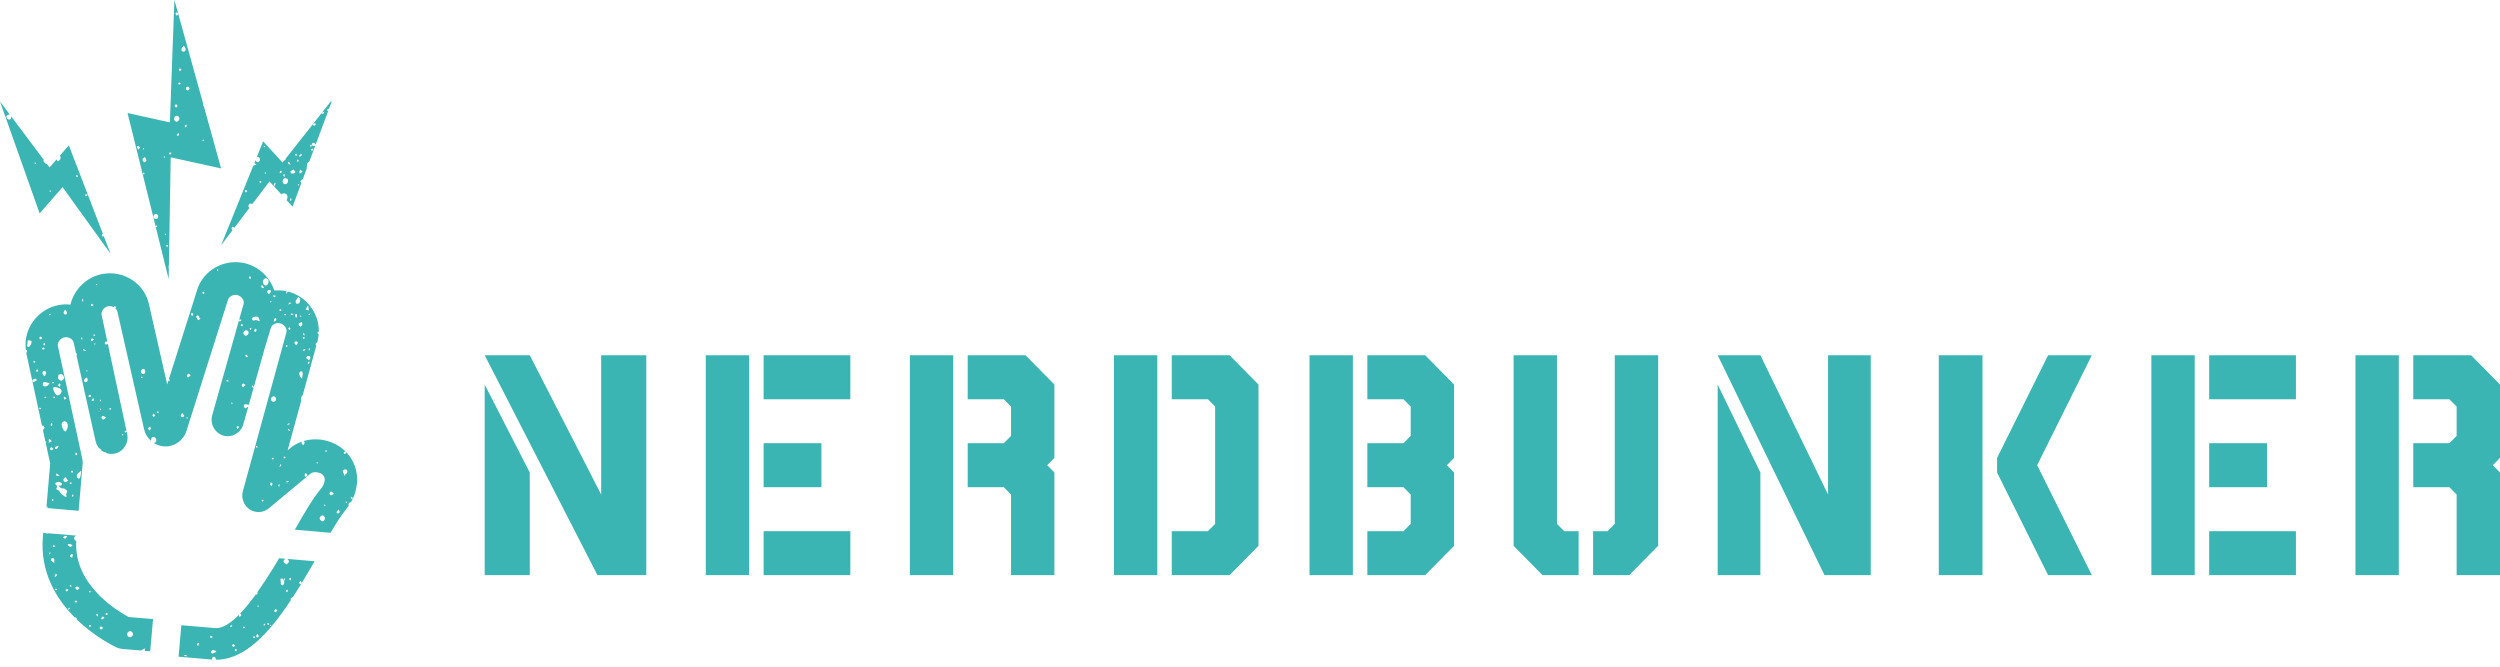 <svg viewBox="0 0 150 40" xmlns="http://www.w3.org/2000/svg" fill-rule="evenodd" clip-rule="evenodd" stroke-linejoin="round" stroke-miterlimit="2"><path d="M17.281 10.862c-.008.114-.085.196-.178.19-.088-.006-.151-.078-.145-.166.008-.135.061-.196.164-.192.114.005.167.061.159.168zm-.002-1.115c.003-.017.037-.029.057-.043.032.05.063.1.112.176-.111-.028-.185-.041-.169-.133zm.438.565c.007.019-.049.082-.085.092-.089.023-.184.03-.212-.112.062-.042.112-.077.188-.129.04.051.088.095.109.149zm.05-1.104c.025.047.047.072.048.098 0 .017-.041.053-.047.05-.026-.015-.06-.037-.064-.061-.004-.019.031-.045.063-.087zm.157.43c-.002.023-.037.045-.071.082-.024-.043-.054-.072-.049-.094.006-.022.045-.051.068-.051.02.001.054.042.052.063zm-.01 1.503c-.011-.012-.033-.026-.032-.039.001-.019.016-.038.031-.072.024.031.046.048.043.057-.007.021-.027.036-.042.054zm.179-1.913c.003.064.013.091.004.101-.032.031-.07.055-.115.09-.072-.152.04-.13.111-.191zm-.089 1.188c-.06-.092-.058-.157.028-.243.044.048.075.082.122.134-.054.039-.099.072-.15.109zm-.605 1.62c.001-.043.002-.085.004-.127h.075c.004.038.015.077.009.113-.001.009-.057.01-.088.014zm-.38-1.58c.01-.012.037-.009.057-.012v.172c-.079-.061-.104-.106-.057-.16zm1.682-1.743c.001-.001.001-.002.001-.003l.006.003c0-.026-.009-.056.002-.078.031-.069.098-.084.157-.053.033.016.067.076.061.11-.015.085-.088.072-.151.054-.024-.006-.046-.02-.069-.033.001.001.001.002.001.002l-.007-.005s.007.005.006.005c-.002 0-.005-.001-.007-.002-.01.031-.021.063-.046.138-.024-.076-.035-.114-.053-.172.049.017.075.026.099.034zm.248-1.297c-.016.106-.057.153-.179.101.029-.115.083-.138.179-.101zm-.239 1.631c-.014.001-.048-.035-.048-.055-.001-.083.059-.07.115-.07.016.07.002.117-.067.125zm-1.93 1.346c.008-.051.017-.1.025-.15.035.012.093.016.1.036.024.072-.037.097-.125.114zm-.309.796c-.075-.126-.051-.176.078-.235-.03.091-.048.143-.078.235zm-.567-.752c-.006-.034-.013-.067-.019-.101l.046-.005c.003.034.006.067.009.101-.011.002-.024.003-.036.005zm-.072-1.679c.028.01.055.023.082.036-.009.014-.017.027-.026.041-.024-.015-.049-.03-.073-.048-.002-.001.015-.03.017-.029zm-.22 2.214c-.023-.004-.054-.043-.053-.066 0-.019.041-.054.062-.053.025.002.047.036.083.067-.041.025-.07.056-.092.052zm-.862.579c-.027-.046-.056-.077-.059-.109-.001-.015.058-.055.068-.049.03.019.057.051.069.084.004.011-.041.04-.078.074zm2.411-1.993c-.059.043-.083.061-.106.079-.001-.002-.003-.005-.004-.006l-.097.122-1.166-1.272-.375.929c.007-.001.015-.002.024-.002.096-.001.164.073.16.175-.003.08-.073.154-.141.15-.051-.004-.105-.057-.125-.12l-.066.163c.035.028.071.057.117.094-.066.027-.125.05-.186.075l-1.931 4.772.682-.9c-.006-.007-.013-.013-.019-.02-.045-.052-.055-.11.047-.207.027.031.052.06.077.089l.904-1.194c-.034-.038-.055-.088-.047-.132.012-.067.031-.14.125-.141.038-.001.073.012.102.035l1.031-1.363.712.776c.025-.036.062-.056.113-.058.099-.004.205.023.243.126.021.06.018.138-.002.199-.01.033-.023.058-.038.077l.36.393.53-1.427c-.023-.025-.047-.05-.071-.074.067-.098.105-.139.15-.136l.237-.636c0-.094.013-.189.029-.281.012-.071.056-.123.126-.138l.623-1.672c-.005-.005-.011-.01-.016-.014.01-.012.022-.025.036-.041l.158-.422c0-.017.001-.034.001-.05h.017l.309-.83c-.022-.023-.044-.047-.055-.074-.006-.015.032-.046.067-.091.011.019.022.034.031.049l.171-.459c-.017 0-.035-.003-.051-.011l-.525.664c.038-.013.077-.027.129-.045-.013.142-.085.118-.15.11-.002-.009-.006-.019-.008-.028l-2.172 2.751c.011.004.024.01.04.016zM5.221 11.744c-.023.01-.054.034-.065.027-.025-.018-.04-.051-.059-.078.021-.014.042-.041.062-.04.034.001.067.02.1.032-.013.02-.026.04-.038.059zm-.601-1.109c-.019-.025-.047-.046-.055-.075-.004-.013.029-.038.058-.073.024.043.047.07.049.098.002.015-.033.033-.052.05zm-1.606.876c-.017-.006-.035-.026-.04-.043-.003-.014.013-.033.028-.067.024.034.042.053.05.076.002.007-.029.037-.038.034zm-.908-1.682c-.018-.013-.03-.036-.039-.058-.001-.005.029-.032.039-.029.015.005.025.028.051.06-.019.011-.043.031-.051.027zm4.118 4.333c-.018.013-.04.026-.056.039-.021-.032-.054-.063-.06-.098-.002-.018.032-.043.064-.077L4.13 8.722l-.53.608c.008.013.015.027.018.039.044.144.011.208-.144.31-.035-.039-.061-.077-.08-.114l-.421.483-.159-.212c-.026.008-.051.009-.059 0-.06-.06-.148-.109-.15-.244.011.002.02.003.029.005L.664 6.973c.001.018.002.035.002.053 0 .065-.008.131-.085.15-.067.016-.174-.057-.195-.129-.022-.076.016-.125.077-.154.032-.015.066-.026.11-.041L0 6.09l2.378 6.715 1.376-1.578 2.879 3.998-.409-1.063zM10.935 24.779c.057.074.102.115.119.164.006.02-.053.084-.086.087-.068.008-.125-.036-.12-.112.002-.036.041-.07.087-.139zm-1.458.01c-.021-.021-.042-.041-.063-.063.018-.017.034-.046.054-.047.017-.003.038.024.067.046-.026.028-.042.046-.058.064zm-.258.228c-.026-.034-.066-.066-.074-.105-.004-.025.039-.059.079-.116.035.064.072.102.072.14 0 .027-.05.054-.077.081zm-.252.824c-.04-.073-.086-.12-.077-.148.014-.044.068-.073.105-.107.021.039.061.079.06.118 0 .036-.043.071-.088.137zm-.379-3.397c-.078-.001-.137-.075-.134-.163.002-.079.076-.156.147-.151.069.004.122.084.115.177-.006.08-.038.138-.128.137zm-.084.245c-.007.004-.041-.02-.04-.028.002-.025.016-.048.025-.071.02.009.041.018.079.035-.03.032-.044.054-.064.064zm-2.305 2.27c.045.006.086.049.164.097-.076.057-.119.113-.167.117-.034.004-.097-.056-.106-.097-.016-.07.035-.127.109-.117zm.414-.484c.009-.004.034.029.065.058-.036.025-.058.051-.084.055-.011.002-.047-.042-.042-.054.009-.025.035-.049.061-.059zm-.542.108c-.006.018-.036.028-.055.042-.01-.017-.029-.036-.027-.051.003-.022.023-.041.051-.085.018.05.037.076.031.094zm-.274-7.467c-.019-.009-.032-.032-.047-.049.013-.012.03-.037.039-.034.021.005.037.025.064.046-.027.019-.048.042-.056.037zm.244 6.853c.013.037.028.059.027.082 0 .011-.026.023-.04.034-.012-.02-.031-.039-.035-.061-.002-.01.022-.027.048-.055zm1.312 2.069c.021.016.036.028.05.04l-.044.053c-.013-.013-.035-.025-.038-.041-.002-.014.018-.031.032-.052zm-1.66-5.352c-.017-.022-.041-.043-.038-.05.01-.019.031-.032.047-.047.009.016.026.032.026.049 0 .013-.019.028-.035.048zm-.095-.582c-.004-.008.024-.04.039-.041.021-.001.043.017.084.036-.039.031-.059.059-.077.058-.018-.001-.038-.031-.046-.053zm-.085.36c-.013.005-.068-.044-.065-.062.006-.034.033-.082.062-.091.026-.009.065.025.131.055-.059.047-.089.082-.128.098zm-.027 3.587c.037-.063.067-.116.108-.187.076.183.07.192-.108.187zm-.019-.283c-.043.075-.1.061-.157.02-.004-.007-.011-.016-.01-.019.036-.057.076-.11.15-.057.014.009.024.044.017.056zm-.209-.935c-.008.039-.06.087-.098.094-.038.006-.102-.026-.119-.06-.015-.031.006-.095.033-.129.028-.036.081-.054.153-.097.016.084.042.142.031.192zm-.255-1.898c.046.024.093.047.137.074.003.002-.018.051-.019.051-.05-.015-.099-.032-.148-.05l.03-.075zm-.124-.572c0-.038-.001-.076.002-.114 0-.005.032-.012.033-.011.016.037.029.074.043.111-.026.005-.052.009-.078.014zm.06-2.453c.081.068.081.12 0 .208v-.208zm.278 4.294c.013.019.03.037.038.058.001.005-.03.031-.042.029-.014-.003-.024-.027-.039-.047.017-.016.03-.028.043-.04zm.283-3.979c.03.022.061.043.108.076-.039.033-.065.07-.087.068-.026-.003-.067-.036-.07-.06-.003-.026.031-.057.049-.084zm-1.578.65c-.039-.001-.104-.062-.106-.1-.004-.049.042-.102.088-.197.058.08.103.118.114.163.017.072-.025.137-.096.134zm-.397 4.404c.097.027.159.088.172.192.004.089-.091.211-.186.238-.093.027-.158-.008-.216-.121-.035-.07-.073-.14-.096-.214-.013-.041-.011-.099.01-.132.014-.022.076-.023.113-.017.069.011.135.035.203.054zm.111-.21c-.004.041-.033.079-.063.146-.045-.057-.093-.094-.086-.113.013-.04.056-.069.086-.103.022.023.064.048.063.07zm-.122-.594c.21-.042.241-.031.302.084.046.087.034.166-.032.233-.063.063-.139.062-.211.015-.132-.088-.088-.206-.059-.332zm.364 1.327c.037.021.067.054.115.097-.05.034-.081.056-.111.077-.022-.038-.052-.073-.062-.113-.004-.016.051-.065.058-.061zm.177 1.634c.041.17-.008.319-.132.47-.168-.114-.196-.279-.227-.434-.017-.091.079-.187.16-.196.082-.009.173.058.199.16zm-.227 3.429c-.061-.093.002-.173.12-.238.05.081.091.149.133.218-.096.088-.191.115-.253.02zm.415.069c.012-.005.04.025.077.049-.04.031-.062.058-.09.065-.013.004-.036-.031-.054-.049.022-.022.04-.052.067-.065zm.08-.702c.026.013.063.038.064.061.002.024-.033.05-.069.094-.023-.05-.045-.077-.044-.103.001-.019.041-.056.049-.052zm.092 1.483c.004.02-.018.043-.028.066l-.045.027c-.009-.026-.029-.054-.024-.077.006-.026.033-.048.05-.071.017.018.044.034.047.055zm.158-2.572c.029.055.053.087.059.123.003.014-.031.036-.049.055-.025-.026-.061-.049-.071-.081-.006-.018.03-.051.061-.097zm.273 1.116c.001.001.033.015.031.024-.022.129-.032.263-.078.383-.029.077-.158.06-.183-.026-.018-.059-.008-.145.025-.194.049-.073.131-.122.205-.187zm-.847 1.539c-.035 0-.086.015-.106-.003-.105-.095-.255-.135-.306-.299-.02-.062-.13-.095-.214-.15.02-.057.043-.122.066-.186-.029-.023-.069-.043-.094-.075-.046-.058-.024-.115.038-.139.093-.036.194-.05.281.02.029.023.07.08.062.093-.022.035-.066.06-.106.079-.021.01-.052.001-.104.001.09.113.15.189.284.168.059-.009.142.055.193.107.065.065.039.134-.02.206-.023.028.013.107.026.178zm-.418-1.255c-.224.027-.224.027-.194-.146.072.055.133.101.194.146zm-.267-1.724c.048-.034.112-.043.213-.075-.049.089-.069.144-.106.182-.02.021-.07.013-.106.019-.001-.044-.02-.113-.001-.126zm-.121-2.997c-.002-.008.041-.04.059-.037.02.004.033.036.056.066-.031.023-.051.039-.072.055-.015-.028-.037-.054-.043-.084zm-.03 6.24c-.017-.019-.045-.037-.046-.058-.002-.018.025-.039.051-.075.02.039.042.062.04.082-.002.018-.029.034-.045.051zm-.151-3.159c.008-.029.063-.073.082-.067.038.013.067.056.114.1-.048.038-.078.08-.108.081-.07.004-.102-.051-.088-.114zm-.084-.333v-.233c.017-.004.034-.009.051-.012.036.045.073.091.121.152-.057.032-.1.055-.172.093zm-.232-3.384c-.085-.003-.136-.051-.133-.133.003-.078.048-.138.136-.127.085.012.169.037.277.061-.083.141-.161.204-.28.199zm-.02.691c-.003-.017-.011-.05-.009-.051.033-.01.067-.016.101-.024.003.019.006.037.009.055-.033.007-.067.014-.101.02zm-.042-1.628c.069-.008.144.058.133.128-.011.065-.045.127-.069.192-.111-.039-.155-.101-.15-.198.003-.06.013-.114.086-.122zm-.031-1.402c.016-.004.045.036.085.071-.047.029-.077.06-.107.062-.021 0-.043-.042-.064-.064.029-.025.054-.058.086-.069zm-.212-.504c-.02-.01-.035-.088-.02-.105.054-.063.109-.038.155.024-.021.073-.061.119-.135.081zm.018 4.218c-.024-.016-.045-.042-.061-.068-.003-.005.026-.042.033-.04.028.009.054.027.097.052-.033.028-.062.06-.069.056zm.244-4c.029.047.056.071.06.099.002.018-.027.041-.042.062-.025-.019-.065-.035-.071-.058-.007-.022.025-.054.053-.103zm.373-1.743c.008.018.025.051.02.054-.027.021-.059.036-.089.053-.008-.018-.015-.036-.023-.053.031-.018.062-.036.092-.054zm.068 6.769c-.106-.093-.018-.164-.005-.234.085.079.046.147.005.234zm.082-2.688c.019.013.039.027.068.047-.024.031-.037.062-.055.065-.017.004-.059-.027-.057-.033.008-.028.028-.053.044-.079zm-.951-.589c-.015.004-.053-.026-.057-.045-.015-.075.036-.093.099-.104.046.087.022.131-.042.149zm-.229.633c-.077-.09-.048-.148.006-.187.066-.048.141-.067.218.046-.078.048-.152.096-.224.141zm-.136-2.299c-.008.019-.015.04-.027.058-.036.058-.066.146-.151.117-.093-.031-.05-.114-.038-.183.011-.062.012-.126.021-.219.071.01.146.001.194.033.072.05.03.128.001.194zm.176 1.008c.027.005.053.03.095.057-.034.028-.058.06-.072.056-.027-.008-.053-.033-.068-.058-.005-.007.032-.057.045-.055zm9.186 3.371c.02.01.036.029.059.05-.025.022-.039.034-.054.046-.014-.019-.034-.036-.039-.057-.003-.01.029-.041.034-.039zm-.005-2.493c.008-.045.051-.083.077-.125.039.028.078.056.143.102-.058.062-.087.119-.127.128-.069.017-.101-.048-.093-.105zm.296-3.76c.028.025.075.047.08.076.004.029-.034.064-.067.119-.034-.055-.067-.086-.07-.12-.003-.023.036-.05.057-.075zm.332.155c.027-.008.069.03.111.051-.016.022-.03.039-.042.054.031.009.066.045.116.078-.054.048-.088.101-.122.101-.031 0-.084-.054-.088-.088 0-.009.004-.021.01-.033-.029-.022-.063-.045-.064-.069-.001-.032.044-.082.079-.094zm.347-1.435c.028.024.056.049.096.083-.039.03-.067.066-.085.062-.026-.007-.058-.043-.061-.069-.002-.024.032-.051.05-.076zm.869-1.356c.024.064.038.086.037.107 0 .011-.023.022-.037.033-.013-.019-.033-.038-.037-.059-.002-.015.015-.034.037-.081zm1.708 3.683c.085-.003.151.059.15.139-.001.088-.088.188-.166.189-.078.001-.146-.066-.15-.145-.004-.094.075-.18.166-.183zm.221-3.254c.035.045.074.073.077.105 0 .024-.043.052-.067.078-.023-.028-.057-.054-.065-.086-.005-.022.028-.052.055-.097zm.053 3.241c-.107-.082-.055-.118.049-.136-.015.041-.03.082-.049.136zm-.254 1.634c-.03-.032-.056-.069-.073-.11-.004-.008.044-.052.049-.049.038.022.071.053.121.095-.048.032-.093.068-.097.064zm-.206 1.798c-.028-.035-.079-.072-.077-.104.003-.044.042-.107.078-.118.031-.01.08.044.152.088-.07.062-.111.098-.153.134zm-.077-3.803c.026.026.062.049.073.081.005.014-.038.061-.063.065-.021.004-.048-.035-.084-.065.031-.034.053-.058.074-.081zm.654-.392c.029-.043.306-.062.333-.02.043.068.064.149.094.224-.012.011-.024.022-.036.034-.1-.049-.195-.118-.313-.042-.016.011-.093-.033-.106-.066-.014-.035.004-.094.028-.13zm.529-1.939c.103.021.115.1.147.187-.169-.024-.169-.024-.147-.187zm.261-.408c.098-.001.17.087.168.204-.002.117-.089.234-.175.235-.086.001-.182-.126-.175-.232.007-.101.099-.205.182-.207zm.269.721c.072.044.038.133-.085.237-.085-.06-.136-.135-.061-.229.021-.027.11-.03.146-.008zm.029.736c-.014-.019-.033-.036-.039-.057-.002-.01.021-.026.033-.039.017.015.033.031.056.051-.023.022-.037.033-.05.045zm-.934 1.771c-.025-.028-.072-.059-.069-.084.003-.04.04-.077.073-.13.041.045.093.084.086.1-.017.043-.058.076-.09.114zm1.213-2.195c.001.027.012.063 0 .078-.049.059-.094.036-.167-.069.077-.004.122-.006.167-.009zm.051 1.39c.028.099-.041.13-.146.188.005-.117.002-.192.097-.216.013-.003.044.015.049.028zm.266-.577c.016.027.04.054.043.082.002.015-.039.052-.053.048-.027-.006-.049-.035-.088-.067.045-.029.072-.046.098-.063zm.263.286c.017-.003.04.025.07.048-.032.026-.053.054-.072.053-.019 0-.036-.032-.054-.05.019-.018.035-.048.056-.051zm.159 1.928c-.028.03-.045.048-.062.066-.017-.017-.046-.032-.049-.051-.003-.017.02-.052.037-.055.017-.004.041.02.074.04zm.225-2.564c-.067.028-.126.053-.202.085.066-.146.082-.152.202-.085zm.123.694c-.072.009-.124.016-.19.025.061-.136.061-.136.19-.025zm.087 1.613c.031-.02.096-.018.126.003.072.05.053.104-.061.21-.113-.113-.133-.17-.065-.213zm.062-1.673c.094.071.071.14.007.253-.076-.112-.106-.182-.007-.253zm.138-.996c.148.056.11.181.097.274-.015.111-.12.118-.215.126-.13-.193.043-.277.118-.4zm.137 1.103c.012-.002.027.022.044.037-.015.021-.027.036-.038.052-.015-.017-.035-.032-.044-.052-.003-.006.023-.034.038-.037zm.098.544c-.013.048-.05.095-.09.128-.01.007-.077-.038-.102-.072-.043-.061-.025-.124.038-.163.033-.02.074-.024.129-.041.011.058.035.108.025.148zm-.012 3.251c-.135-.113-.16-.223-.167-.33-.004-.039.049-.109.087-.118.072-.018.117.045.117.113-.001.096-.019.191-.037.335zm.09-2.512c.026.005.049.032.088.062-.043.03-.069.048-.094.065-.017-.026-.042-.051-.047-.078-.002-.015.037-.051.053-.049zm.021-.254c.018.066.031.113.048.179-.117-.062-.117-.062-.048-.179zm-.003 1.097c-.009.005-.035-.03-.054-.046.026-.028.049-.059.079-.079.008-.005.039.025.077.051-.043.033-.069.061-.102.074zm.221-2.706c.016.004.032.007.048.012.008.079.017.157.029.269-.07-.024-.121-.041-.189-.064.047-.089.08-.154.112-.217zm.067.544c-.009-.005-.016-.035-.014-.036.04-.021.082-.04.123-.059-.014.082-.04.131-.109.095zm-.008 2.109c.011-.038.022-.076.035-.113.001-.001.035.005.035.01.003.039.001.079.001.119-.023-.006-.047-.011-.071-.016zm.035.606c-.147-.063-.191-.124-.154-.193.028-.054.139-.084.186-.04.088.082.016.15-.032.233zm.029.155c-.02.031-.052.053-.079.079-.012-.021-.039-.047-.034-.061.013-.033.041-.06.077-.111.02.05.043.081.036.093zm-1.31 3.965c.079.039.116.058.167.083-.092.09-.121.04-.167-.083zm.028-6.022c-.004-.017.037-.046.058-.069.027.025.063.046.075.077.007.018-.027.052-.054.096-.036-.044-.07-.071-.079-.104zm-.055 5.741c.039-.019.077-.04.116-.059.009.02.018.04.026.059-.04.016-.081.032-.122.047l-.02-.047zm.093 3.44c-.073.044-.098.07-.112.064-.019-.007-.041-.036-.042-.057 0-.015.03-.043.049-.045.024-.002.05.017.105.038zm-.27-1.382c-.016.003-.054-.036-.051-.048.007-.028.033-.051.051-.076.024.018.047.036.087.066-.039.029-.061.055-.087.058zm-.304.528c.024-.061.047-.123.072-.185.014.006.028.012.043.018.003.073-.041.127-.115.167zm-.009 1.179c-.083-.076-.066-.114.039-.165-.016.067-.025.107-.039.165zm-.346-5.099c-.074-.001-.157-.096-.15-.174.006-.078.093-.162.168-.164.077-.003.146.082.143.176-.003.086-.079.163-.161.162zm-.055 3.455c-.012.002-.047-.046-.043-.054.014-.025.04-.051.066-.058.014-.004.038.03.071.059-.04.024-.065.048-.094.053zm-.06 1.599c-.045-.053-.087-.081-.087-.11-.001-.039.031-.079.049-.118.035.026.09.048.099.081.008.035-.032.08-.061.147zm2.053-.79c.051.057.107.095.103.122-.008.044-.056.08-.086.12-.032-.034-.08-.064-.088-.103-.005-.033.036-.075.071-.139zm.682-.644c.011-.003.029.018.067.043-.029.016-.046.033-.063.033-.013 0-.036-.022-.036-.035 0-.014.018-.037.032-.041zm.547-.741c.018.043.037.066.034.086-.002.017-.031.03-.048.045-.015-.02-.039-.039-.041-.06-.001-.017.026-.036.055-.071zm.204 2.594c.004-.07.056-.102.116-.083.042.014.075.061.142.118-.075.046-.115.091-.159.094-.079.006-.102-.061-.099-.129zm.534.978c.037.065.072.098.072.13-.003.069-.038.129-.119.113-.029-.007-.076-.065-.07-.079.023-.052.064-.094.117-.164zm.406-2.406c.072-.001.135.063.133.136-.001.07-.065.146-.151.163.012.012.024.026.04.044-.025.02-.046.044-.052.041-.021-.012-.037-.033-.055-.051l.033-.032c-.004 0-.007.001-.011.001-.022-.039-.07-.092-.083-.152-.015-.074.07-.15.146-.15zm-.018-1.066c.014-.006.05.033.091.064-.043.036-.069.072-.102.08-.017.004-.069-.052-.065-.061.015-.033.044-.068.076-.083zm.068 3.091c-.014-.021-.026-.045-.029-.069-.001-.006.038-.029.045-.024.018.013.029.037.049.065-.033.014-.063.031-.065.028zm-1.277.193c-.019-.034-.036-.053-.04-.075-.002-.01.022-.025.034-.037.015.018.034.035.042.056.004.009-.017.027-.036.056zm.007.751c-.011.082-.086.158-.151.152-.075-.007-.175-.123-.166-.192.012-.089.092-.163.172-.162.085.003.157.103.145.202zm1.608-1.322c.027.021.051.051.065.082.004.008-.03.034-.059.066-.029-.046-.051-.076-.065-.11-.002-.004.051-.043.059-.038zm-5.344.298c-.021-.022-.052-.04-.06-.065-.006-.014.023-.058.038-.059.026-.001.054.021.098.04-.034.038-.055.061-.076.084zm-.359-3.232c-.016-.027-.036-.052-.045-.081-.003-.008.031-.04.036-.037.026.014.049.035.087.066-.037.024-.057.038-.078.052zm-1.14-1.114c-.032-.059-.07-.097-.063-.124.007-.03.053-.052.081-.077.019.026.055.055.053.079-.003.033-.035.064-.071.122zm-.346-1.518c-.017-.014-.034-.033-.041-.053-.003-.008.028-.038.034-.036.02.009.035.027.058.049-.025.02-.047.042-.051.04zm-.272-1.345c-.026-.007-.049-.037-.062-.063-.003-.008.031-.048.05-.05.019-.002.041.027.117.083-.052.017-.083.037-.105.03zm-2.454 2.963l2.476-7.818.008-.028c.026-.104.096-.191.202-.25.115-.065.256-.084.378-.052.124.032.24.118.31.232.059.093.079.198.06.277l-.278.985c.006-.015.036-.036.053-.036.032.001.064.02.095.031-.012.019-.024.038-.036.056-.026.013-.061.042-.076.034-.021-.012-.036-.049-.038-.077l-1.609 5.709c-.144.518.154 1.063.673 1.217.51.142 1.048-.161 1.194-.677l.304-1.078c-.077.057-.128.1-.185.123-.013.006-.082-.071-.088-.116-.011-.076.027-.15.117-.139.027.003.052.019.083.042.01-.013.021-.025.031-.038.018.015.039.032.063.051l.295-1.047c-.093-.01-.126-.045-.096-.108.006-.013.051-.023.053-.021.018.036.032.073.048.11l.651-2.313.371-1.238c.033-.125.126-.201.191-.237.117-.064.258-.082.386-.047.122.032.234.117.303.23.061.101.083.215.061.303l-2.615 9.535c-.062.226-.041.468.06.683l.024.053c.013.024.029.047.043.068.018.031.039.061.061.088.339.419.951.481 1.365.138l2.515-2.09c.158-.134.585-.099.759.11.192.233.024.601-.136.793-.481.573-.994 1.446-1.571 2.467l2.14.187c.339-.577.651-1.07.912-1.382.067-.08.128-.163.185-.247-.019-.026-.025-.063-.017-.101.01-.043.061-.077.093-.114.012.012.025.024.037.037.559-.957.515-2.094-.156-2.904v-.001c-.654-.787-1.751-1.071-2.677-.792.031.013.069.062.07.093.001.042-.04.086-.081.164-.054-.067-.099-.099-.106-.137-.005-.033.002-.063.018-.087-.255.09-.496.221-.707.4l-.146.121.817-2.98c-.003-.007-.007-.014-.009-.021-.033-.11.015-.245.101-.314l.813-2.966c-.07-.083-.043-.141.055-.2l.024-.087c.033-.129.052-.26.063-.391-.027-.029-.055-.061-.087-.094.039-.034.068-.061.095-.085.004-.441-.115-.881-.353-1.277-.027-.045-.058-.088-.088-.131-.015-.007-.029-.013-.043-.019.003-.012.005-.022.007-.033-.332-.454-.802-.778-1.347-.92-.019-.005-.038-.008-.057-.012.012.042-.012.07-.084.147.007-.05.014-.099.023-.16-.243-.05-.489-.065-.733-.042-.06-.188-.144-.37-.251-.545-.334-.537-.855-.922-1.471-1.084-.617-.154-1.258-.069-1.805.24-.558.313-.967.835-1.124 1.433l-1.666 5.258c.048.025.061.062.02.13-.022-.013-.044-.019-.052-.029l-.074.233-1.072-4.717c-.23-1.295-1.488-2.153-2.805-1.914-.954.172-1.706.918-1.929 1.839-.236-.025-.469-.017-.699.026-.623.116-1.172.467-1.545.988-.349.488-.5 1.071-.436 1.672.034.025.062.061.082.078-.001.062-.021.11-.051.141l.949 4.386c.014-.017.029-.036.044-.057.054.075.115.127.106.154-.017.051-.061.091-.1.134l.147.678c.002-.002.004-.003.006-.005.005-.002.027.024.053.049-.017.011-.03.021-.043.029l.272 1.258-.228 2.671.02.002v-.105c.033.019.064.031.063.037-.004.024-.01.048-.016.072l1.868.163.24-2.817c.008-.101.002-.201-.019-.294l-1.466-6.776c-.024-.132.031-.244.082-.315.077-.109.192-.184.32-.206.126-.024.267.004.372.074.102.068.16.155.186.294l.127.575c.047.024.072.055.043.116-.003.005-.008.008-.014.013l1.148 5.159c.036.164.113.31.216.429.045.01.1.042.111.077.004.013.006.025.006.036.059.048.122.089.189.123.014-.015.029-.026.036-.024.032.009.056.04.102.079.157.05.328.061.5.023.52-.12.849-.647.734-1.172l-.03-.137c-.025.027-.042.049-.06.049-.022 0-.051-.035-.064-.061-.005-.01.028-.054.045-.055.02-.001.04.01.07.025l-1.125-5.245c-.043.033-.073.058-.104.059-.027.001-.078-.064-.079-.099 0-.034.053-.098.081-.097.025.001.05.018.081.042L6.096 18.9c-.04-.233.146-.479.399-.525.12-.022.243.001.346.062.003-.022.029-.049.051-.088.032.043.065.069.065.093-.001.018-.02.035-.038.052.07.064.118.147.138.256l1.588 7c.065.284.216.529.422.71-.006-.02-.01-.041-.009-.065 0-.089.07-.18.142-.187.082-.007.18.102.181.203.001.09-.068.162-.159.164H9.22c.177.115.383.188.604.208.023.002.046.003.058.003.59.02 1.126-.361 1.305-.927zM15.474 36.41c-.007.003-.036-.031-.032-.04.009-.02.03-.035.047-.053.012.014.025.029.048.054-.024.016-.042.034-.063.039zm.003 1.834c-.071.024-.103-.031-.106-.088-.001-.032.031-.065.062-.126.044.056.083.086.091.124.006.027-.022.083-.047.09zm-.227.041c-.026-.008-.054-.032-.066-.057-.006-.009.031-.056.044-.055.027.005.052.029.092.054-.033.029-.057.062-.07.058zm-.609-.583c-.028-.01-.054-.032-.072-.056-.004-.005.029-.053.044-.053.026.001.052.024.09.044-.03.031-.053.068-.062.065zm-.48 1.375c-.013.007-.046-.002-.055-.015-.045-.062-.01-.098.057-.134.055.066.066.114-.002.149zm-.237-.36c-.005-.019.057-.057.088-.086.029.033.058.065.097.109-.04.037-.068.062-.094.087-.032-.036-.079-.068-.091-.11zm-.119-1.128c.013-.031.034-.061.06-.084.006-.006.04.019.077.037-.037.04-.061.067-.085.094-.018-.016-.055-.039-.052-.047zM12.788 39.2c-.065.021-.141.01-.137-.071.002-.044.062-.116.104-.121.067-.009.139.028.209.045l.004.061c-.06.029-.117.065-.18.086zm-.186-.994c.002-.024.046-.067.061-.064.033.008.06.041.107.079-.054.029-.086.057-.12.06-.014.002-.049-.049-.048-.075zm-.692.533c-.001.005-.059.003-.069-.011-.054-.074-.012-.12.047-.157l.061.016c-.012.051-.022.103-.039.152zm-.879.615c.075-.108.124-.039.176-.03 0 .017.001.035.001.052-.054-.007-.107-.014-.177-.022zm4.829-1.945c.028.034.059.062.056.067-.018.025-.044.046-.07.063-.005.003-.041-.026-.039-.032.01-.028.028-.054.053-.098zm.223-.028c.027.013.048.039.084.073-.038.022-.069.049-.08.043-.024-.013-.046-.042-.053-.068-.003-.012.041-.052.049-.048zm.165.109c.013.003.03.029.027.042-.003.012-.029.028-.043.026-.013-.002-.023-.024-.04-.044.024-.012.043-.028.056-.024zm.306-.943c.009-.005.049.047.097.093-.052.041-.087.083-.13.094-.018.004-.082-.072-.074-.089.018-.042.064-.075.107-.098zm.337-1.839c.091-.016.122.079.148.148.016.044.026.099.013.142-.012.045-.049.107-.088.116-.074.019-.111-.042-.12-.11-.006-.04-.002-.082-.002-.123.006-.062-.056-.154.049-.173zm.211-.045v.194c-.046-.052-.093-.105 0-.194zm.123.707c.017.029.047.058.048.088.001.021-.037.043-.073.082-.018-.049-.041-.08-.036-.104.006-.025.039-.045.061-.066zm.188-.717c.029.042.062.068.059.09-.003.027-.036.05-.056.075-.022-.022-.061-.043-.063-.067-.002-.025.03-.052.06-.098zm.621.189c.036.058.078.096.07.119-.011.036-.056.061-.087.091-.025-.029-.073-.06-.07-.085.004-.037.046-.069.087-.125zm-.582 1.166c-.011-.026-.019-.055-.023-.088.048-.034.094-.076.145-.098.451-.694.884-1.427 1.304-2.148l-1.646-.14c.032.018.064.046.079.071.053.089.017.16-.115.265-.087-.068-.214-.104-.174-.234.014-.044.069-.088.12-.109l-.393-.033c-.114.191-.232.386-.352.582 0 .018-.004.04-.013.066-.006-.006-.012-.012-.017-.018-.297.48-.609.963-.928 1.411.012.024.02.044.018.063-.002.033-.055.063-.086.095-.008-.009-.017-.017-.027-.025-.31.429-.625.822-.934 1.146.029.033.073.069.069.099-.004.035-.063.063-.098.095l-.043-.025c.003-.035.007-.071.01-.106-.513.522-1.009.845-1.442.808l-2.026-.171-.166 1.889 2.024.171h.003c-.004-.007-.009-.014-.012-.022-.023-.072.039-.153.103-.149.077.005.107.061.117.126.003.02.002.038-.002.054 1.728.016 3.194-1.595 4.505-3.575z" fill="#3bb4b4" fill-rule="nonzero"/><path d="M12.179 8.484c-.019-.03-.04-.052-.036-.058.015-.025.037-.044.056-.065.009.016.027.036.024.05-.005.022-.024.041-.044.073zm-.903-3.061c-.063.022-.138-.057-.121-.131.007-.035.054-.083.088-.088.064-.008.127.017.129.137-.02.018-.053.067-.096.082zm-.138 2.232c-.029-.045-.063-.078-.057-.095.012-.034.047-.059.073-.087.021.024.061.051.058.071-.005.034-.039.062-.074.111zm-.231-4.588c-.025-.047-.024-.123-.006-.176.018-.049.073-.083.136-.148.04.071.074.117.093.169.028.078-.002.15-.076.177-.043.016-.131.005-.147-.022zm-.119 1.186c-.026-.003-.066-.053-.063-.078.003-.027.049-.072.074-.07.029.003.055.046.098.086-.048.03-.082.067-.109.062zm-.037.827c-.015.004-.059-.042-.058-.064.001-.023.036-.06.061-.064.023-.005.053.024.102.051-.047.037-.073.069-.105.077zm-.158 2.225c-.079-.004-.155-.093-.151-.179.004-.101.085-.189.17-.183.083.006.155.089.153.176-.003.094-.091.19-.172.186zm.089.862c-.023-.021-.059-.04-.063-.064-.004-.025.026-.054.04-.081.018-.013.036-.025.054-.038.011.033.035.068.03.098-.006.031-.04.057-.061.085zm-.486 1.117c-.019-.025-.059-.057-.054-.074.011-.031.047-.054.073-.08.021.022.042.044.075.079-.039.031-.066.053-.094.075zm.308-3c.014-.019.085-.024.105-.006.077.068.025.119-.035.176-.071-.045-.128-.089-.07-.17zM10.6.735c.03.032.074.06.085.097.007.022-.039.059-.079.115-.038-.06-.075-.095-.079-.134-.002-.023.047-.052.073-.078zm-.58 14.086c-.067-.042-.061-.088-.008-.132.009-.008.044-.004.052.007.042.06.018.099-.044.125zm-.115-.701c-.009-.038-.021-.062-.018-.083.002-.013.027-.022.04-.033.012.022.028.043.031.066 0 .01-.024.024-.053.05zm-.044-4.664c-.012.002-.029-.017-.058-.037.031-.02.051-.036.072-.043.005-.002.03.03.027.043-.003.015-.025.034-.041.037zm-.504 3.684c-.087.004-.146-.051-.15-.138-.004-.093.066-.175.146-.171.075.003.136.072.138.156.003.091-.048.15-.134.153zm-.685-3.399c-.029.006-.086-.055-.109-.097-.017-.031-.015-.09.004-.12.027-.042.078-.068.119-.101.026.036.057.07.078.109.013.023.012.055.023.115-.029.026-.067.085-.115.094zm-.036.74c-.03-.04-.06-.062-.057-.077.004-.021.033-.039.054-.05.006-.003.037.024.038.038 0 .022-.016.044-.035.089zm-.329-1.496c-.044-.073-.08-.115-.092-.163-.004-.016.065-.074.077-.067.044.022.09.059.108.102.008.019-.046.066-.093.128zm.296-.119c.025.021.052.038.05.043-.011.026-.029.05-.045.074-.012-.014-.036-.028-.035-.041.001-.023.017-.045.03-.076zm3.629-2.488c-.003.002-.005.004-.008.006-.013-.021-.036-.041-.038-.063-.001-.01.008-.022.02-.037L10.464 0l-.271 7.344-2.54-.562 1.678 6.779c.031-.017.051-.029.07-.039.012.021.03.042.03.063.001.013-.031.041-.039.037-.018-.006-.034-.024-.057-.046l.785 3.171.012-.692c-.013-.012-.033-.023-.036-.037-.003-.014.013-.031.026-.056.004.005.007.009.011.012l.109-6.535 3.023.668-1.033-3.729zM6.388 36.904c-.026-.004-.047-.041-.071-.063.028-.026.053-.059.086-.072.013-.004.045.043.079.079-.041.026-.07.06-.094.056zm-.254.268c-.01.004-.074-.064-.067-.077.022-.043.065-.077.1-.115.026.025.053.05.099.094-.054.042-.089.078-.132.098zm-.068.595c-.035-.003-.09-.053-.092-.084-.001-.033.046-.09.081-.097.03-.006.071.043.134.085-.057.047-.092.099-.123.096zm-.233-.783c-.022-.031-.051-.061-.064-.095-.004-.011.031-.036.065-.071.027.051.052.082.059.117.002.012-.039.033-.06.049zm-.439.636c-.022 0-.063-.038-.065-.06-.001-.025.03-.068.054-.073.021-.004.052.032.094.06-.036.033-.058.071-.083.073zm-.756-2.219c-.05-.023-.1-.07-.121-.119-.008-.019.062-.095.1-.098.039-.003.083.051.152.098-.061.057-.116.127-.131.119zm-.089.756c-.032-.011-.054-.047-.08-.072.032-.021.063-.051.098-.058.015-.002.041.044.073.082-.039.022-.073.054-.091.048zm.842-.711c.02.001.038.031.072.061-.04.02-.065.044-.083.039-.02-.005-.046-.038-.044-.056.002-.018.036-.046.055-.044zm-1.052-1.993c-.102-.003-.143-.056-.131-.122.007-.037.069-.064.107-.097.018.013.035.026.053.038-.01.059-.019.117-.029.181zm-.12 1.75c-.021-.023-.035-.053-.042-.083-.002-.004.049-.034.059-.028.023.015.038.045.068.085-.043.013-.079.033-.085.026zm-.09 1.376c-.002.002-.048-.026-.047-.028.016-.033.035-.063.054-.094.02.009.04.019.061.029-.022.031-.043.064-.068.093zm-.194-1.173c.002-.026.049-.059.082-.068.018-.004.048.037.085.068-.043.036-.072.062-.102.088-.024-.03-.067-.061-.065-.088zm-.164-3.159c.084-.093.159-.125.258-.061-.106.164-.111.166-.258.061zm-.399 3.173c-.028-.007-.049-.033-.073-.051.017-.019.036-.054.052-.053.027.002.053.026.097.051-.037.027-.061.057-.076.053zm-.011-1.003c.081.105.079.109-.068.201-.047-.093.023-.14.068-.201zm-.101-.626c-.082-.069-.143-.109-.185-.161-.019-.024-.012-.08.004-.112.012-.023.063-.047.088-.041.035.011.081.044.089.075.014.06.004.124.004.239zm-.278-.521c-.002.002-.051-.019-.05-.021.014-.039.031-.077.049-.115.019.009.039.018.06.027-.019.037-.037.074-.059.109zm.243-.564c.027.001.051.035.095.07-.045.024-.075.053-.097.048-.026-.005-.045-.041-.067-.062.023-.02.047-.057.069-.056zm1.127.051c-.158.077-.178.071-.309-.096.146-.042.247-.032.309.096zm3.46 5.11c.087.001.174.1.169.192-.004.093-.099.184-.185.176-.094-.007-.176-.098-.171-.189.006-.091.1-.18.187-.179zm.673 1.165c.034-.071.14-.083.192-.144.027.073.028.122-.003.16l.337.028.173-1.933-1.464-.122c-.33-.177-1.04-.597-1.702-1.244-.002 0-.004.001-.006.001-.018-.002-.049-.033-.048-.048.001-.002.002-.003.002-.005-.779-.778-1.474-1.875-1.39-3.269-.073-.025-.127-.09-.127-.163.001-.086.06-.141.152-.154v-.001l-1.741-.145c-.007.009-.014.018-.018.026-.048-.004-.08-.017-.102-.035l-.147-.013-.018.204c-.193 2.149.81 3.768 1.91 4.874.008-.003.016-.006.022-.007.028-.007.098.037.098.058 0 .02-.002.041-.005.062 1.121 1.084 2.301 1.64 2.402 1.687.11.049.225.078.34.088l1.143.095zM29.082 34.508V23.075l2.704 5.278v6.155h-2.704zm6.764 0l-6.764-13.194h2.704l4.285 8.359v-8.359h2.705v13.194h-2.93zM45.817 31.87h5.203v2.638h-5.203V31.87zm0-5.277h3.469v2.638h-3.469v-2.638zm0-5.279h5.203v2.641h-5.203v-2.641zm-3.47 0h2.601v13.194h-2.601V21.314zM60.663 34.508v-4.835l-.435-.441h-2.166v-2.639h2.166l.435-.44v-1.76l-.435-.438h-2.166v-2.641h3.469l1.734 1.761v4.398h-.002l-.43.438.432.442v6.155h-2.602zm-6.071-13.194h2.601v13.194h-2.601V21.314zM70.306 34.508v-2.637h2.167l.434-.438v-7.04l-.434-.438h-2.167v-2.641h3.469l1.735 1.761v9.674l-1.735 1.759h-3.469zm-3.469-13.194h2.601v13.194h-2.601V21.314zM82.041 34.508v-2.637h2.167l.434-.438v-1.76l-.434-.441h-2.167v-2.639h2.167l.434-.44v-1.76l-.434-.438h-2.167v-2.641h3.469l1.735 1.761v4.398h-.003l-.429.438.432.442v4.396l-1.735 1.759h-3.469zm-3.47-13.194h2.602v13.194h-2.602V21.314zM95.586 34.508v-2.637h.867l.434-.438V21.314h2.603v11.435l-1.735 1.759h-2.169zm-3.035 0l-1.735-1.759V21.314h2.602v10.119l.432.438h.868v2.637h-2.167zM103.061 34.508V23.075l2.562 5.278v6.155h-2.562zm6.409 0l-6.409-13.194h2.562l4.06 8.359v-8.359h2.562v13.194h-2.775zM122.887 34.508l-3.062-6.155v-.88l3.062-6.159h2.623l-3.28 6.597 3.28 6.597h-2.623zm-6.561-13.194h2.623v13.194h-2.623V21.314zM132.551 31.87h5.204v2.638h-5.204V31.87zm0-5.277h3.469v2.638h-3.469v-2.638zm0-5.279h5.204v2.641h-5.204v-2.641zm-3.469 0h2.601v13.194h-2.601V21.314zM147.398 34.508v-4.835l-.435-.441h-2.167v-2.639h2.167l.435-.44v-1.76l-.435-.438h-2.167v-2.641h3.469L150 23.075v4.398h-.003l-.429.438.432.442v6.155h-2.602zm-6.071-13.194h2.601v13.194h-2.601V21.314z" fill="#3bb4b4" fill-rule="nonzero"/></svg>